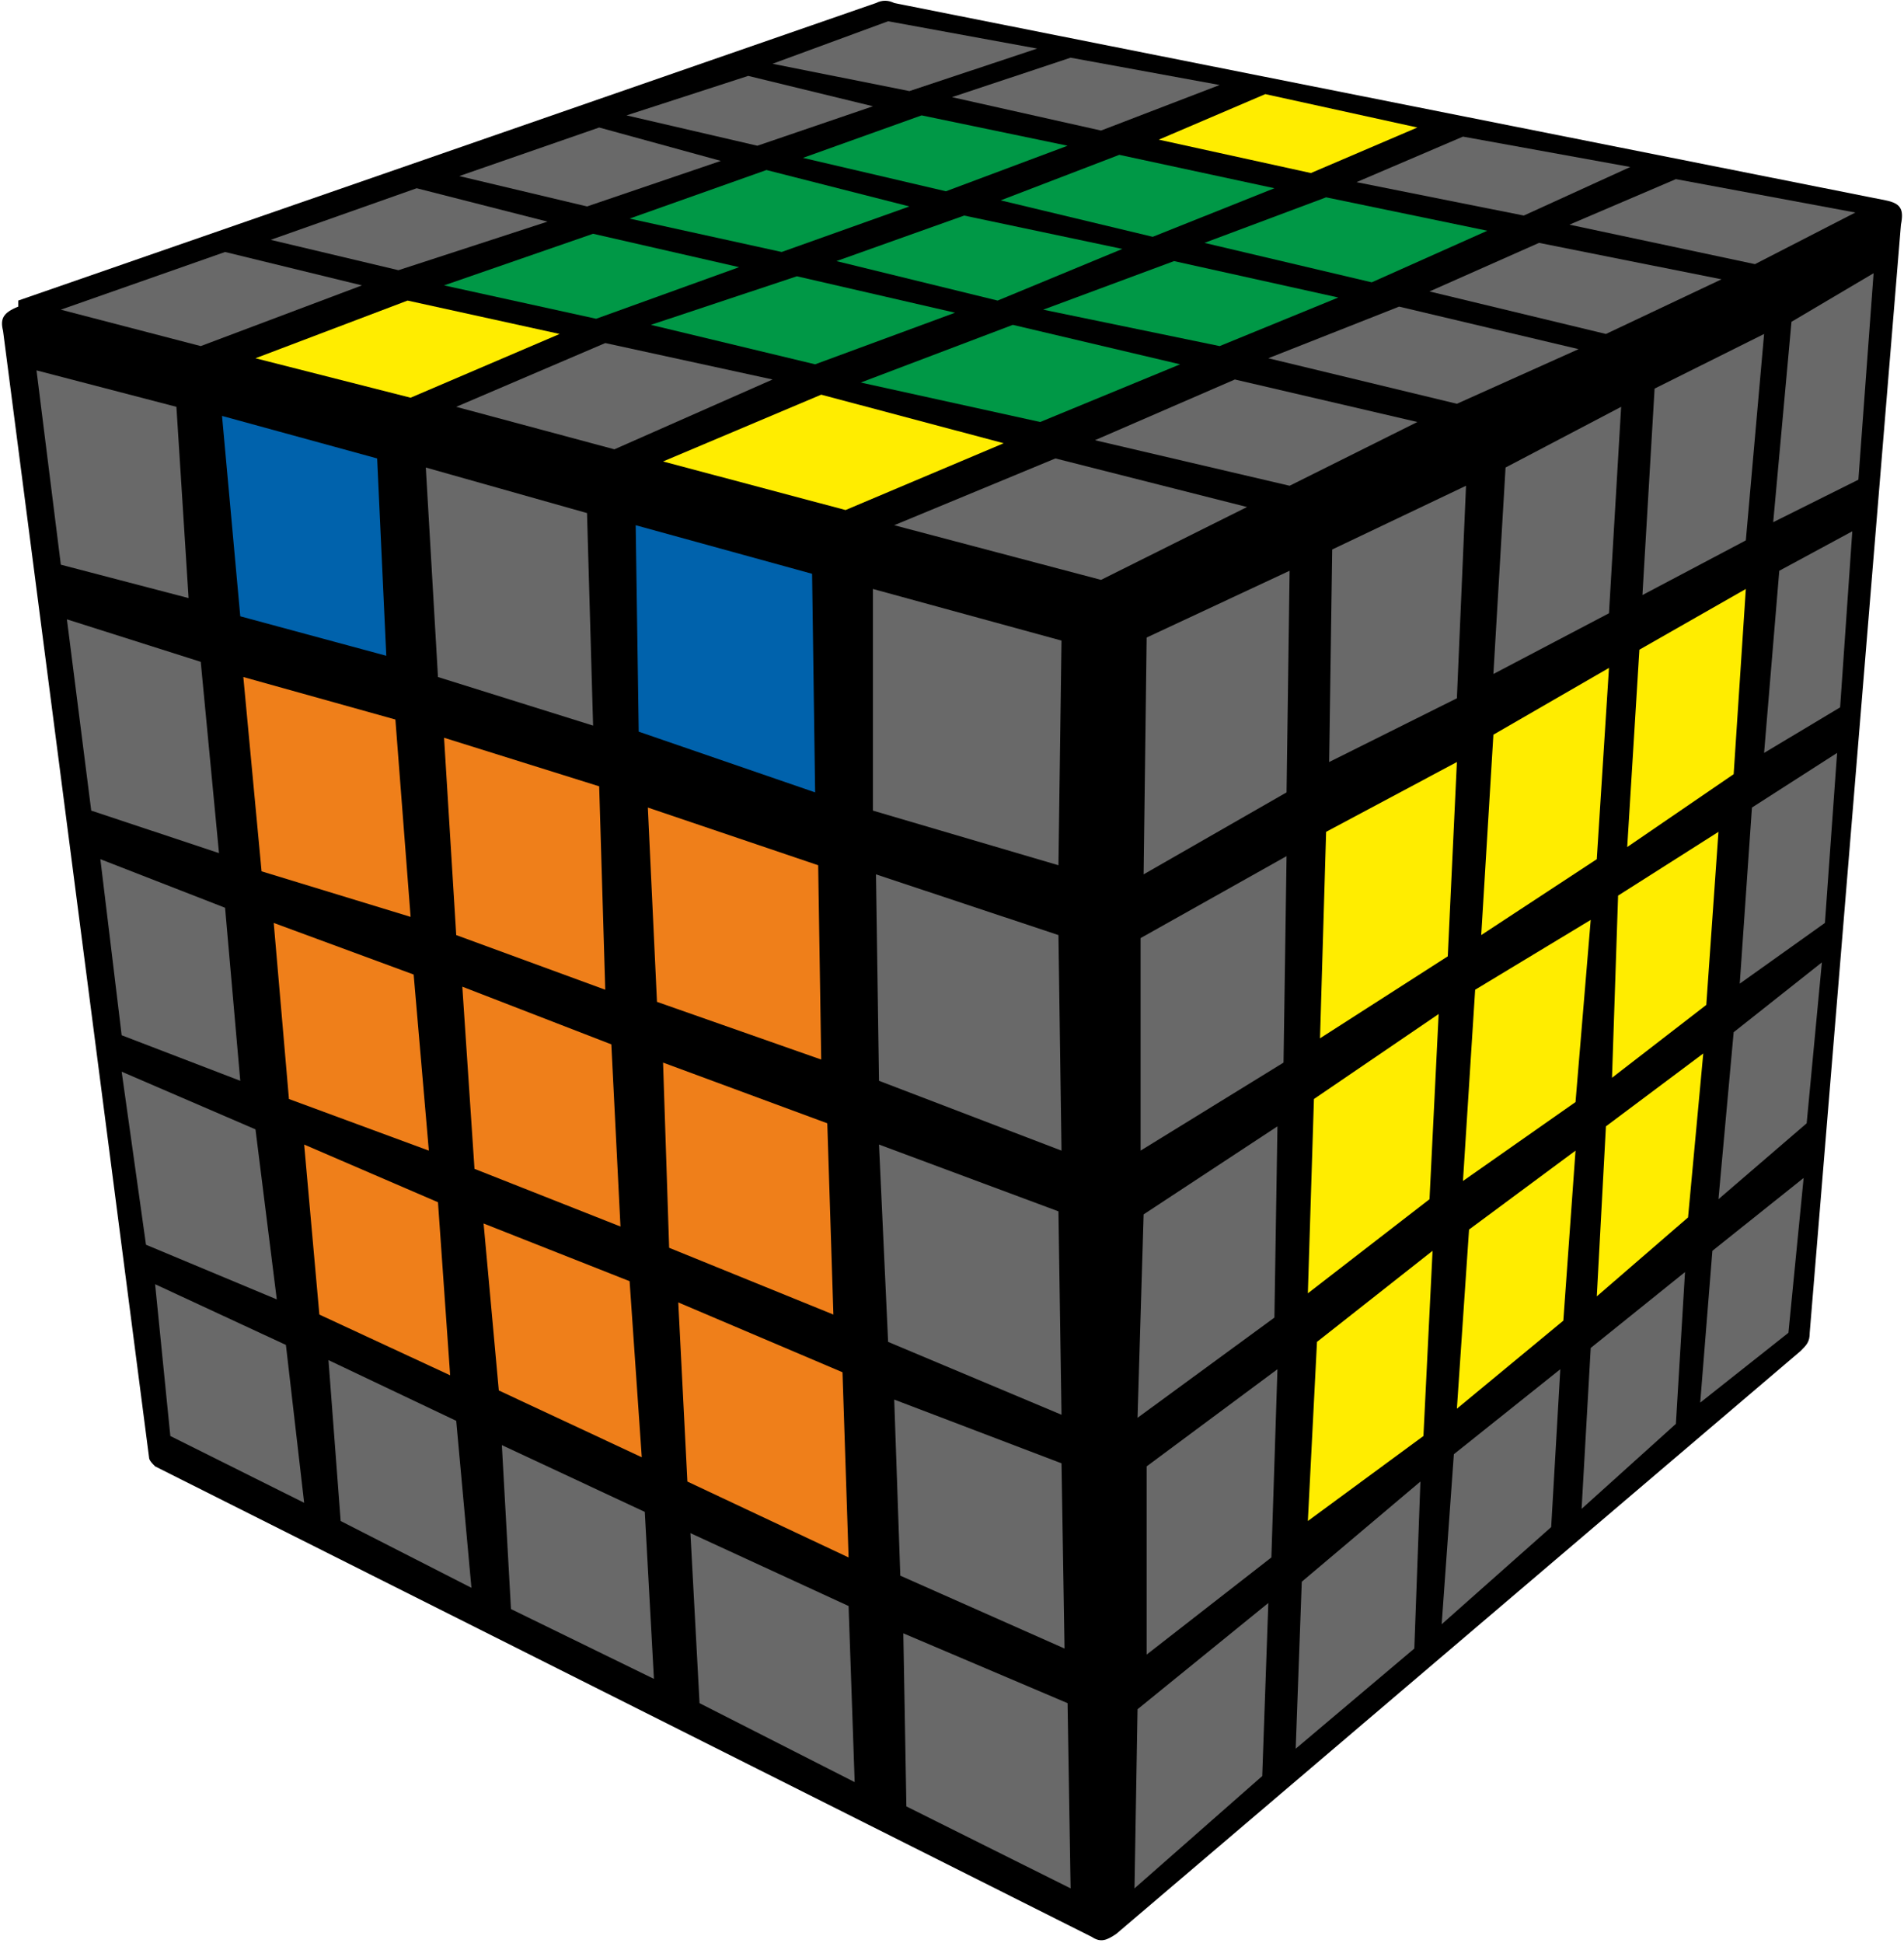 <?xml version="1.0" encoding="UTF-8"?>
<svg width="98px" height="100px" viewBox="0 0 98 100" version="1.1" xmlns="http://www.w3.org/2000/svg" xmlns:xlink="http://www.w3.org/1999/xlink">
    <title>v5x5_begin_7_3</title>
    <g id="Begin_5x5" stroke="none" stroke-width="1" fill="none" fill-rule="evenodd">
        <g id="v5x5_begin_7_3" fill-rule="nonzero">
            <path d="M0.939,15.469 L45.086,0.156 C45.399,0 45.712,0 46.026,0.156 L97.061,10.312 C97.843,10.469 98,10.781 97.843,11.562 L93.147,68.594 C93.147,69.062 92.99,69.219 92.677,69.531 L57.454,99.531 C56.984,99.844 56.671,100 56.201,99.688 L7.984,75.469 C7.827,75.312 7.671,75.156 7.671,75 L0.157,17.031 C7.77156117e-16,16.406 0.157,16.094 0.939,15.781 L0.939,15.469 Z" id="Path" fill="#000000"></path>
            <polygon id="Path" fill="#696969" points="54.323 23.594 64.185 26.094 56.671 29.844 46.026 27.031"></polygon>
            <polygon id="Path" fill="#696969" points="63.559 19.531 72.952 21.719 66.377 25 56.358 22.656"></polygon>
            <polygon id="Path" fill="#696969" points="72.013 15.781 81.249 17.969 74.987 20.781 65.281 18.438"></polygon>
            <polygon id="Path" fill="#696969" points="79.214 12.5 88.607 14.375 82.658 17.188 73.578 15"></polygon>
            <polygon id="Path" fill="#696969" points="86.259 9.219 95.495 10.938 90.329 13.594 80.78 11.562"></polygon>
            <polygon id="Path" fill="#FFED00" points="42.268 20.312 51.661 22.812 43.521 26.25 34.128 23.75"></polygon>
            <polygon id="Path" fill="#009846" points="52.131 16.719 60.741 18.75 53.54 21.719 44.304 19.688"></polygon>
            <polygon id="Path" fill="#009846" points="60.428 13.438 68.882 15.312 62.776 17.812 53.696 15.938"></polygon>
            <polygon id="Path" fill="#009846" points="68.256 10.156 76.553 11.875 70.604 14.531 61.994 12.5"></polygon>
            <polygon id="Path" fill="#696969" points="75.3 7.031 83.911 8.594 78.431 11.094 69.821 9.375"></polygon>
            <polygon id="Path" fill="#696969" points="31.153 17.656 39.764 19.531 31.623 23.125 23.482 20.938"></polygon>
            <polygon id="Path" fill="#009846" points="41.016 14.219 49.157 16.094 41.955 18.75 33.502 16.719"></polygon>
            <polygon id="Path" fill="#009846" points="49.626 11.094 57.767 12.812 51.348 15.469 43.051 13.438"></polygon>
            <polygon id="Path" fill="#009846" points="57.61 7.969 65.594 9.688 59.332 12.188 51.505 10.312"></polygon>
            <polygon id="Path" fill="#FFED00" points="65.125 4.844 72.952 6.562 67.473 8.906 59.645 7.188"></polygon>
            <polygon id="Path" fill="#FFED00" points="20.978 15.469 28.805 17.188 21.134 20.469 13.15 18.438"></polygon>
            <polygon id="Path" fill="#009846" points="30.527 12.031 38.042 13.75 30.684 16.406 22.856 14.688"></polygon>
            <polygon id="Path" fill="#009846" points="39.45 8.75 46.808 10.625 40.233 12.969 32.406 11.25"></polygon>
            <polygon id="Path" fill="#009846" points="47.435 5.938 54.949 7.5 48.687 9.844 41.329 8.125"></polygon>
            <polygon id="Path" fill="#696969" points="55.105 2.969 62.776 4.375 56.671 6.719 49 5"></polygon>
            <polygon id="Path" fill="#696969" points="11.585 12.969 18.629 14.688 10.332 17.812 3.131 15.938"></polygon>
            <polygon id="Path" fill="#696969" points="21.447 9.688 28.179 11.406 20.508 13.906 13.933 12.344"></polygon>
            <polygon id="Path" fill="#696969" points="30.84 6.562 37.102 8.281 30.214 10.625 23.639 9.062"></polygon>
            <polygon id="Path" fill="#696969" points="38.511 3.906 44.93 5.469 38.981 7.5 32.249 5.938"></polygon>
            <polygon id="Path" fill="#696969" points="45.712 1.094 53.383 2.5 46.808 4.688 39.764 3.281"></polygon>
            <polygon id="Path" fill="#696969" points="44.93 30.312 54.636 32.969 54.479 44.531 44.93 41.719"></polygon>
            <polygon id="Path" fill="#0062AC" points="32.719 27.031 41.799 29.531 41.955 40.781 32.875 37.656"></polygon>
            <polygon id="Path" fill="#696969" points="21.917 24.062 30.214 26.406 30.527 37.344 22.543 34.844"></polygon>
            <polygon id="Path" fill="#0062AC" points="11.428 21.406 19.412 23.594 19.882 33.75 12.367 31.719"></polygon>
            <polygon id="Path" fill="#696969" points="1.879 19.062 9.08 20.938 9.706 30.781 3.131 29.062"></polygon>
            <polygon id="Path" fill="#696969" points="45.086 45 54.479 48.125 54.636 59.219 45.243 55.625"></polygon>
            <polygon id="Path" fill="#EF7F1A" points="33.345 41.562 42.112 44.531 42.268 54.531 33.815 51.562"></polygon>
            <polygon id="Path" fill="#EF7F1A" points="22.856 37.969 30.84 40.469 31.153 50.938 23.482 48.125"></polygon>
            <polygon id="Path" fill="#EF7F1A" points="12.524 34.844 20.351 37.031 21.134 47.188 13.463 44.844"></polygon>
            <polygon id="Path" fill="#696969" points="3.444 31.875 10.332 34.062 11.272 43.906 4.696 41.719"></polygon>
            <polygon id="Path" fill="#696969" points="45.243 58.906 54.479 62.344 54.636 72.812 45.712 69.062"></polygon>
            <polygon id="Path" fill="#EF7F1A" points="34.128 54.688 42.581 57.812 42.895 67.656 34.441 64.219"></polygon>
            <polygon id="Path" fill="#EF7F1A" points="23.796 50.781 31.466 53.75 31.936 63.125 24.422 60.156"></polygon>
            <polygon id="Path" fill="#EF7F1A" points="14.089 47.5 21.291 50.156 22.073 59.219 14.872 56.562"></polygon>
            <polygon id="Path" fill="#696969" points="5.166 44.219 11.585 46.719 12.367 55.625 6.262 53.281"></polygon>
            <polygon id="Path" fill="#696969" points="46.026 72.031 54.636 75.312 54.792 84.844 46.339 81.094"></polygon>
            <polygon id="Path" fill="#EF7F1A" points="34.911 67.031 43.364 70.625 43.677 80.156 35.38 76.25"></polygon>
            <polygon id="Path" fill="#EF7F1A" points="24.891 62.969 32.406 65.938 33.032 75 25.674 71.562"></polygon>
            <polygon id="Path" fill="#EF7F1A" points="15.655 58.906 22.543 61.875 23.169 70.781 16.438 67.656"></polygon>
            <polygon id="Path" fill="#696969" points="6.262 55.156 13.15 58.125 14.246 66.875 7.514 64.062"></polygon>
            <polygon id="Path" fill="#696969" points="46.495 84.062 54.949 87.656 55.105 97.188 46.652 92.969"></polygon>
            <polygon id="Path" fill="#696969" points="35.537 78.906 43.677 82.656 43.99 91.719 36.006 87.656"></polygon>
            <polygon id="Path" fill="#696969" points="25.831 74.375 33.188 77.812 33.658 86.406 26.3 82.812"></polygon>
            <polygon id="Path" fill="#696969" points="16.907 70 23.482 73.125 24.265 81.719 17.534 78.281"></polygon>
            <polygon id="Path" fill="#696969" points="7.984 66.094 14.716 69.219 15.655 77.344 8.767 73.906"></polygon>
            <polygon id="Path" fill="#696969" points="59.019 32.812 66.377 29.375 66.22 40.781 58.863 45"></polygon>
            <polygon id="Path" fill="#696969" points="68.569 28.281 75.457 25 74.987 35.938 68.412 39.219"></polygon>
            <polygon id="Path" fill="#696969" points="77.492 24.062 83.441 20.938 82.815 31.562 76.866 34.688"></polygon>
            <polygon id="Path" fill="#696969" points="85.163 20 90.799 17.188 89.859 27.812 84.537 30.625"></polygon>
            <polygon id="Path" fill="#696969" points="92.208 16.562 96.435 14.062 95.652 24.688 91.268 26.875"></polygon>
            <polygon id="Path" fill="#696969" points="58.706 48.281 66.22 44.062 66.064 54.688 58.706 59.219"></polygon>
            <polygon id="Path" fill="#FFED00" points="68.256 42.812 74.987 39.219 74.518 49.219 67.942 53.438"></polygon>
            <polygon id="Path" fill="#FFED00" points="76.866 37.812 82.815 34.375 82.188 44.219 76.24 48.125"></polygon>
            <polygon id="Path" fill="#FFED00" points="84.38 33.438 89.859 30.312 89.233 39.844 83.754 43.594"></polygon>
            <polygon id="Path" fill="#696969" points="91.581 29.375 95.339 27.344 94.712 36.406 90.799 38.75"></polygon>
            <polygon id="Path" fill="#696969" points="58.863 62.5 65.751 57.969 65.594 67.812 58.55 72.969"></polygon>
            <polygon id="Path" fill="#FFED00" points="67.629 56.562 74.048 52.188 73.578 61.719 67.316 66.562"></polygon>
            <polygon id="Path" fill="#FFED00" points="75.927 50.938 81.875 47.344 81.093 56.719 75.3 60.781"></polygon>
            <polygon id="Path" fill="#FFED00" points="83.284 46.094 88.45 42.812 87.824 51.719 82.971 55.469"></polygon>
            <polygon id="Path" fill="#696969" points="90.173 41.562 94.556 38.75 93.93 47.5 89.546 50.625"></polygon>
            <polygon id="Path" fill="#696969" points="59.019 75.469 65.751 70.469 65.438 80.156 59.019 85.156"></polygon>
            <polygon id="Path" fill="#FFED00" points="67.786 69.062 73.735 64.375 73.265 73.906 67.316 78.281"></polygon>
            <polygon id="Path" fill="#FFED00" points="75.613 63.281 81.093 59.219 80.466 67.969 74.987 72.5"></polygon>
            <polygon id="Path" fill="#FFED00" points="82.658 57.969 87.668 54.219 86.885 62.656 82.188 66.719"></polygon>
            <polygon id="Path" fill="#696969" points="89.233 53.125 93.773 49.531 92.99 57.812 88.45 61.719"></polygon>
            <polygon id="Path" fill="#696969" points="58.55 87.969 65.281 82.5 64.968 91.406 58.393 97.188"></polygon>
            <polygon id="Path" fill="#696969" points="67.003 81.406 73.109 76.25 72.796 84.844 66.69 90"></polygon>
            <polygon id="Path" fill="#696969" points="74.831 74.844 80.31 70.469 79.84 78.594 74.204 83.594"></polygon>
            <polygon id="Path" fill="#696969" points="81.875 69.375 86.728 65.469 86.259 73.281 81.406 77.656"></polygon>
            <polygon id="Path" fill="#696969" points="88.137 64.375 92.834 60.625 92.051 68.594 87.511 72.188"></polygon>
        </g>
    </g>
</svg>